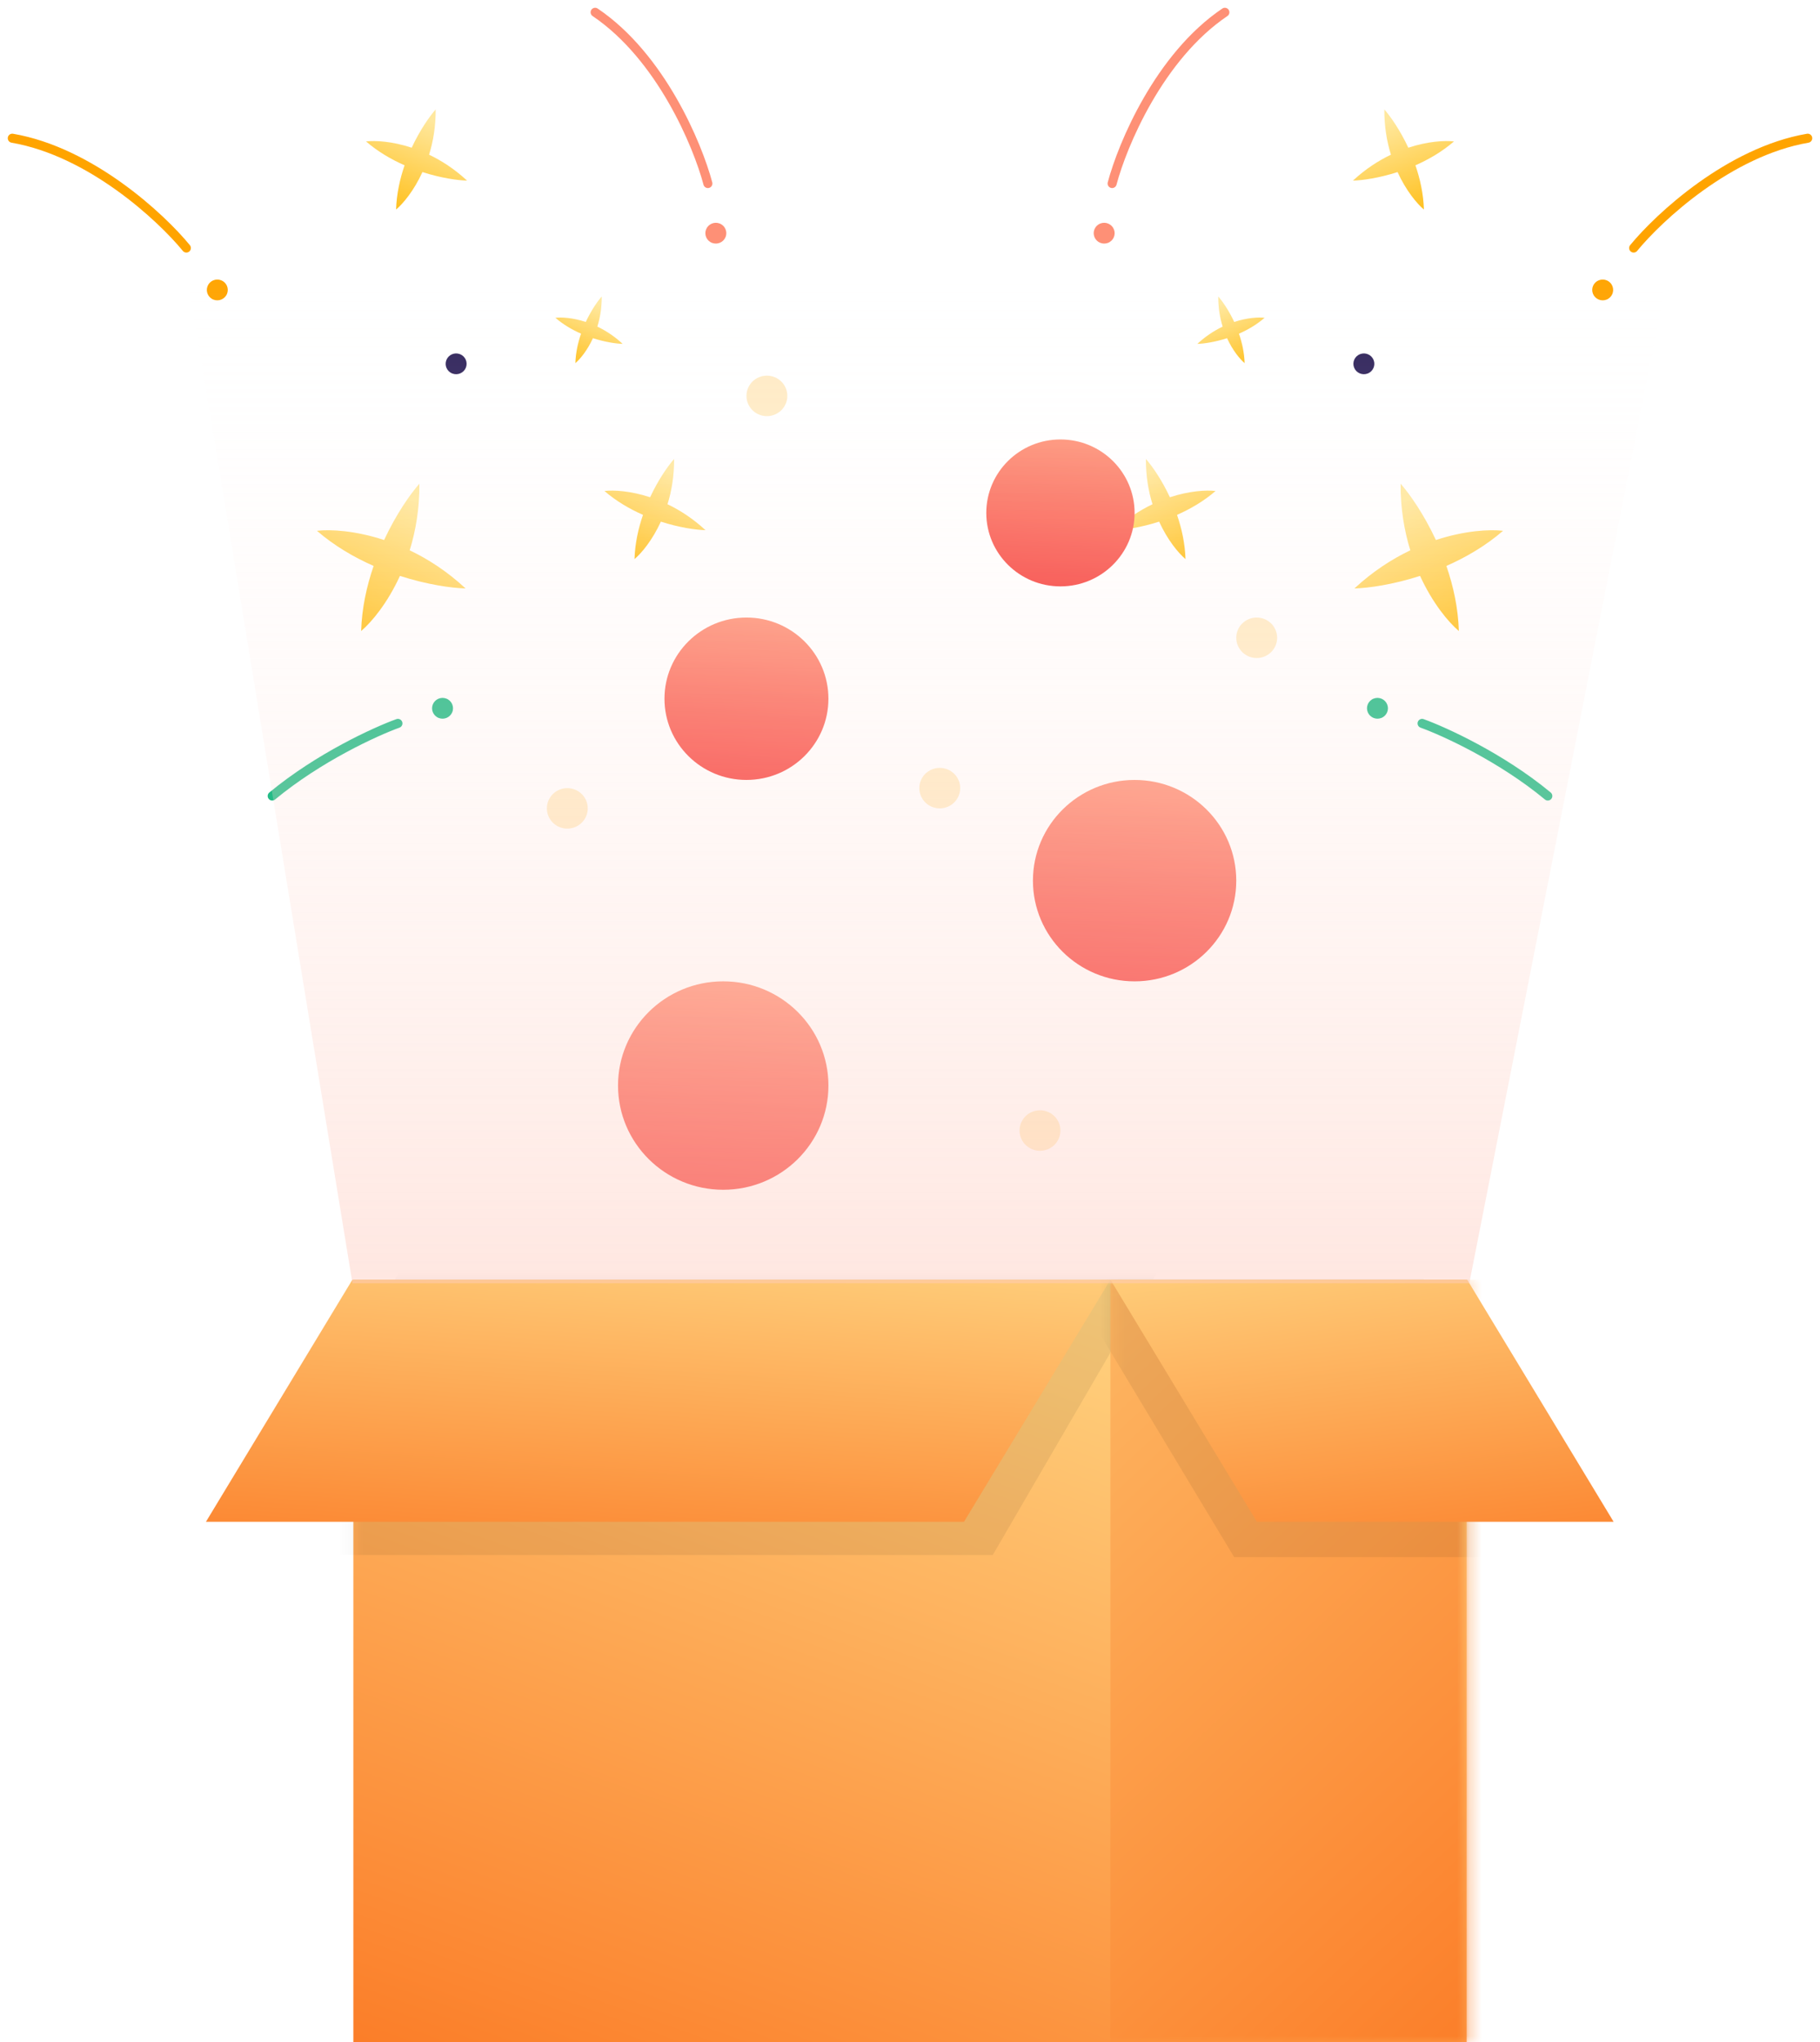 <svg width="148" height="166" viewBox="0 0 148 166" fill="none" xmlns="http://www.w3.org/2000/svg">
<path fill-rule="evenodd" clip-rule="evenodd" d="M52.867 40.423C53.529 39 54.304 37.895 54.816 37.313C54.826 38.687 54.612 39.919 54.281 40.99C55.3 41.477 56.358 42.159 57.37 43.099C56.591 43.076 55.245 42.889 53.741 42.404C53.048 43.918 52.172 44.963 51.598 45.449C51.637 44.176 51.908 42.955 52.288 41.854C51.213 41.382 50.124 40.75 49.153 39.913C49.904 39.825 51.274 39.898 52.867 40.423Z" fill="url(#paint0_linear)"/>
<path fill-rule="evenodd" clip-rule="evenodd" d="M47.635 26.172C48.076 25.225 48.591 24.49 48.932 24.102C48.939 25.016 48.796 25.837 48.576 26.55C49.254 26.874 49.96 27.328 50.633 27.954C50.114 27.938 49.218 27.814 48.217 27.491C47.756 28.498 47.172 29.194 46.79 29.518C46.816 28.67 46.996 27.858 47.25 27.124C46.534 26.811 45.81 26.39 45.163 25.833C45.663 25.775 46.575 25.823 47.635 26.172Z" fill="url(#paint1_linear)"/>
<path fill-rule="evenodd" clip-rule="evenodd" d="M33.479 12.007C34.141 10.585 34.916 9.48 35.428 8.897C35.438 10.271 35.224 11.504 34.893 12.575C35.912 13.062 36.971 13.743 37.982 14.684C37.203 14.66 35.857 14.473 34.353 13.988C33.66 15.502 32.784 16.547 32.21 17.034C32.249 15.76 32.52 14.539 32.9 13.438C31.825 12.966 30.736 12.334 29.765 11.497C30.516 11.41 31.886 11.482 33.479 12.007Z" fill="url(#paint2_linear)"/>
<path fill-rule="evenodd" clip-rule="evenodd" d="M31.236 43.899C32.209 41.807 33.349 40.181 34.103 39.324C34.118 41.346 33.803 43.159 33.316 44.735C34.815 45.451 36.373 46.454 37.862 47.838C36.715 47.803 34.735 47.528 32.523 46.815C31.503 49.042 30.213 50.58 29.368 51.296C29.425 49.422 29.824 47.625 30.383 46.005C28.802 45.311 27.2 44.38 25.772 43.149C26.877 43.021 28.892 43.128 31.236 43.899Z" fill="url(#paint3_linear)"/>
<ellipse rx="0.851" ry="0.846" transform="matrix(0.932 0.362 -0.368 0.93 37.092 29.576)" fill="#2F235A"/>
<ellipse rx="0.851" ry="0.846" transform="matrix(0.932 0.362 -0.368 0.93 58.211 18.956)" fill="#FE9076"/>
<ellipse rx="0.851" ry="0.846" transform="matrix(0.932 0.362 -0.368 0.93 17.671 23.57)" fill="#FFA400"/>
<ellipse rx="0.851" ry="0.846" transform="matrix(0.932 0.362 -0.368 0.93 35.987 57.578)" fill="#23BB86"/>
<path d="M57.563 14.919C56.733 11.781 53.738 4.603 48.396 1" stroke="#FE9076" stroke-width="0.737" stroke-linecap="round"/>
<path d="M15.154 20.163C13.09 17.644 7.368 12.332 1 11.236" stroke="#FFA400" stroke-width="0.737" stroke-linecap="round"/>
<path d="M32.358 58.806C30.528 59.466 25.922 61.572 22.135 64.708" stroke="#23BB86" stroke-width="0.737" stroke-linecap="round"/>
<path fill-rule="evenodd" clip-rule="evenodd" d="M95.133 40.423C94.472 39 93.697 37.895 93.185 37.313C93.175 38.687 93.389 39.919 93.72 40.99C92.701 41.477 91.642 42.159 90.63 43.099C91.41 43.076 92.755 42.889 94.259 42.404C94.952 43.918 95.828 44.963 96.403 45.449C96.363 44.176 96.093 42.955 95.713 41.854C96.787 41.382 97.877 40.75 98.848 39.913C98.097 39.825 96.727 39.898 95.133 40.423Z" fill="url(#paint4_linear)"/>
<path fill-rule="evenodd" clip-rule="evenodd" d="M100.365 26.172C99.924 25.225 99.409 24.49 99.068 24.102C99.061 25.017 99.204 25.837 99.424 26.55C98.746 26.874 98.041 27.328 97.367 27.954C97.886 27.939 98.782 27.814 99.783 27.491C100.244 28.498 100.828 29.194 101.21 29.518C101.184 28.67 101.004 27.858 100.75 27.125C101.466 26.811 102.191 26.39 102.837 25.833C102.337 25.775 101.425 25.823 100.365 26.172Z" fill="url(#paint5_linear)"/>
<path fill-rule="evenodd" clip-rule="evenodd" d="M114.521 12.007C113.859 10.585 113.085 9.48 112.573 8.897C112.563 10.271 112.777 11.504 113.108 12.575C112.089 13.062 111.03 13.743 110.018 14.684C110.798 14.66 112.143 14.473 113.647 13.988C114.34 15.502 115.216 16.547 115.79 17.034C115.751 15.76 115.481 14.539 115.1 13.438C116.175 12.966 117.265 12.334 118.236 11.497C117.485 11.41 116.114 11.482 114.521 12.007Z" fill="url(#paint6_linear)"/>
<path fill-rule="evenodd" clip-rule="evenodd" d="M116.765 43.899C115.791 41.807 114.651 40.181 113.898 39.324C113.883 41.346 114.197 43.159 114.685 44.735C113.185 45.451 111.627 46.454 110.138 47.838C111.286 47.803 113.265 47.528 115.478 46.815C116.498 49.042 117.787 50.58 118.632 51.296C118.575 49.422 118.177 47.625 117.617 46.005C119.198 45.311 120.8 44.38 122.228 43.149C121.124 43.021 119.108 43.128 116.765 43.899Z" fill="url(#paint7_linear)"/>
<ellipse rx="0.851" ry="0.846" transform="matrix(-0.932 0.362 0.368 0.93 110.908 29.576)" fill="#2F235A"/>
<ellipse rx="0.851" ry="0.846" transform="matrix(-0.932 0.362 0.368 0.93 89.79 18.956)" fill="#FE9076"/>
<ellipse rx="0.851" ry="0.846" transform="matrix(-0.932 0.362 0.368 0.93 130.329 23.57)" fill="#FFA400"/>
<ellipse rx="0.851" ry="0.846" transform="matrix(-0.932 0.362 0.368 0.93 112.014 57.578)" fill="#23BB86"/>
<path d="M90.437 14.919C91.267 11.781 94.262 4.603 99.604 1" stroke="#FE9076" stroke-width="0.737" stroke-linecap="round"/>
<path d="M132.846 20.163C134.911 17.644 140.632 12.332 147.001 11.236" stroke="#FFA400" stroke-width="0.737" stroke-linecap="round"/>
<path d="M115.643 58.806C117.473 59.466 122.079 61.572 125.866 64.708" stroke="#23BB86" stroke-width="0.737" stroke-linecap="round"/>
<rect x="28.735" y="104.03" width="90.53" height="61.97" fill="url(#paint8_linear)"/>
<mask id="mask0" mask-type="alpha" maskUnits="userSpaceOnUse" x="28" y="104" width="92" height="62">
<rect x="28.735" y="104.03" width="90.53" height="61.97" fill="#C4C4C4"/>
</mask>
<g mask="url(#mask0)">
<path d="M33.019 102.452L94.663 102.452L80.73 126.409L19.085 126.409L33.019 102.452Z" fill="black" fill-opacity="0.07"/>
<rect x="90.299" y="104.03" width="90.53" height="61.97" fill="url(#paint9_linear)"/>
</g>
<path d="M28.655 104.03L90.299 104.03L78.391 123.708L16.747 123.708L28.655 104.03Z" fill="url(#paint10_linear)"/>
<mask id="mask1" mask-type="alpha" maskUnits="userSpaceOnUse" x="90" y="104" width="30" height="62">
<rect x="90.3" y="104.03" width="28.965" height="61.97" fill="#C4C4C4"/>
</mask>
<g mask="url(#mask1)">
<path d="M115.739 103.927L86.728 103.927L100.359 126.582L129.37 126.582L115.739 103.927Z" fill="black" fill-opacity="0.07"/>
</g>
<path d="M119.31 104.03L90.299 104.03L102.207 123.708L131.218 123.708L119.31 104.03Z" fill="url(#paint11_linear)"/>
<ellipse cx="58.812" cy="88.246" rx="8.555" ry="8.472" fill="url(#paint12_linear)"/>
<ellipse cx="92.264" cy="71.589" rx="8.267" ry="8.186" fill="url(#paint13_linear)"/>
<ellipse cx="60.7" cy="56.801" rx="6.666" ry="6.601" fill="url(#paint14_linear)"/>
<ellipse cx="86.234" cy="41.696" rx="6.03" ry="5.972" fill="url(#paint15_linear)"/>
<ellipse cx="76.42" cy="64.068" rx="1.662" ry="1.646" fill="#FFA800" fill-opacity="0.23"/>
<ellipse cx="102.193" cy="51.846" rx="1.662" ry="1.646" fill="#FFA800" fill-opacity="0.23"/>
<ellipse cx="62.363" cy="32.182" rx="1.662" ry="1.646" fill="#FFA800" fill-opacity="0.23"/>
<ellipse cx="84.571" cy="91.903" rx="1.662" ry="1.646" fill="#FFA800" fill-opacity="0.23"/>
<ellipse cx="46.133" cy="65.714" rx="1.662" ry="1.646" fill="#FFA800" fill-opacity="0.23"/>
<path d="M119.479 104.324H28.663L14.716 19.169H136.226L119.479 104.324Z" fill="url(#paint16_linear)"/>
<defs>
<linearGradient id="paint0_linear" x1="54.564" y1="38.214" x2="51.593" y2="45.873" gradientUnits="userSpaceOnUse">
<stop stop-color="#FFE89E"/>
<stop offset="1" stop-color="#FFBF1A"/>
</linearGradient>
<linearGradient id="paint1_linear" x1="48.765" y1="24.702" x2="46.788" y2="29.8" gradientUnits="userSpaceOnUse">
<stop stop-color="#FFE89E"/>
<stop offset="1" stop-color="#FFBF1A"/>
</linearGradient>
<linearGradient id="paint2_linear" x1="35.176" y1="9.798" x2="32.205" y2="17.458" gradientUnits="userSpaceOnUse">
<stop stop-color="#FFE89E"/>
<stop offset="1" stop-color="#FFBF1A"/>
</linearGradient>
<linearGradient id="paint3_linear" x1="33.732" y1="40.65" x2="29.362" y2="51.92" gradientUnits="userSpaceOnUse">
<stop stop-color="#FFE89E"/>
<stop offset="1" stop-color="#FFBF1A"/>
</linearGradient>
<linearGradient id="paint4_linear" x1="93.437" y1="38.214" x2="96.407" y2="45.873" gradientUnits="userSpaceOnUse">
<stop stop-color="#FFE89E"/>
<stop offset="1" stop-color="#FFBF1A"/>
</linearGradient>
<linearGradient id="paint5_linear" x1="99.235" y1="24.702" x2="101.212" y2="29.8" gradientUnits="userSpaceOnUse">
<stop stop-color="#FFE89E"/>
<stop offset="1" stop-color="#FFBF1A"/>
</linearGradient>
<linearGradient id="paint6_linear" x1="112.825" y1="9.798" x2="115.795" y2="17.458" gradientUnits="userSpaceOnUse">
<stop stop-color="#FFE89E"/>
<stop offset="1" stop-color="#FFBF1A"/>
</linearGradient>
<linearGradient id="paint7_linear" x1="114.268" y1="40.65" x2="118.639" y2="51.92" gradientUnits="userSpaceOnUse">
<stop stop-color="#FFE89E"/>
<stop offset="1" stop-color="#FFBF1A"/>
</linearGradient>
<linearGradient id="paint8_linear" x1="58.976" y1="92.557" x2="23.515" y2="191.189" gradientUnits="userSpaceOnUse">
<stop stop-color="#FFD481"/>
<stop offset="1" stop-color="#FA620C"/>
</linearGradient>
<linearGradient id="paint9_linear" x1="44.181" y1="100.1" x2="152.539" y2="217.036" gradientUnits="userSpaceOnUse">
<stop stop-color="#FFD481"/>
<stop offset="0.833" stop-color="#FA620C"/>
</linearGradient>
<linearGradient id="paint10_linear" x1="29.923" y1="96.997" x2="27.05" y2="138.929" gradientUnits="userSpaceOnUse">
<stop stop-color="#FFD481"/>
<stop offset="1" stop-color="#FA620C"/>
</linearGradient>
<linearGradient id="paint11_linear" x1="123.887" y1="96.997" x2="128.999" y2="138.496" gradientUnits="userSpaceOnUse">
<stop stop-color="#FFD481"/>
<stop offset="1" stop-color="#FA620C"/>
</linearGradient>
<linearGradient id="paint12_linear" x1="59.46" y1="76.979" x2="57.864" y2="99.848" gradientUnits="userSpaceOnUse">
<stop stop-color="#FF9F81"/>
<stop offset="1" stop-color="#F53838"/>
</linearGradient>
<linearGradient id="paint13_linear" x1="92.89" y1="60.701" x2="91.348" y2="82.799" gradientUnits="userSpaceOnUse">
<stop stop-color="#FF9F81"/>
<stop offset="1" stop-color="#F53838"/>
</linearGradient>
<linearGradient id="paint14_linear" x1="61.205" y1="48.021" x2="59.962" y2="65.841" gradientUnits="userSpaceOnUse">
<stop stop-color="#FF9F81"/>
<stop offset="1" stop-color="#F53838"/>
</linearGradient>
<linearGradient id="paint15_linear" x1="86.691" y1="33.754" x2="85.566" y2="49.874" gradientUnits="userSpaceOnUse">
<stop stop-color="#FF9F81"/>
<stop offset="1" stop-color="#F53838"/>
</linearGradient>
<linearGradient id="paint16_linear" x1="74.473" y1="19.169" x2="74.473" y2="200.082" gradientUnits="userSpaceOnUse">
<stop stop-color="white" stop-opacity="0"/>
<stop offset="1" stop-color="#FE9277"/>
</linearGradient>
</defs>
</svg>
